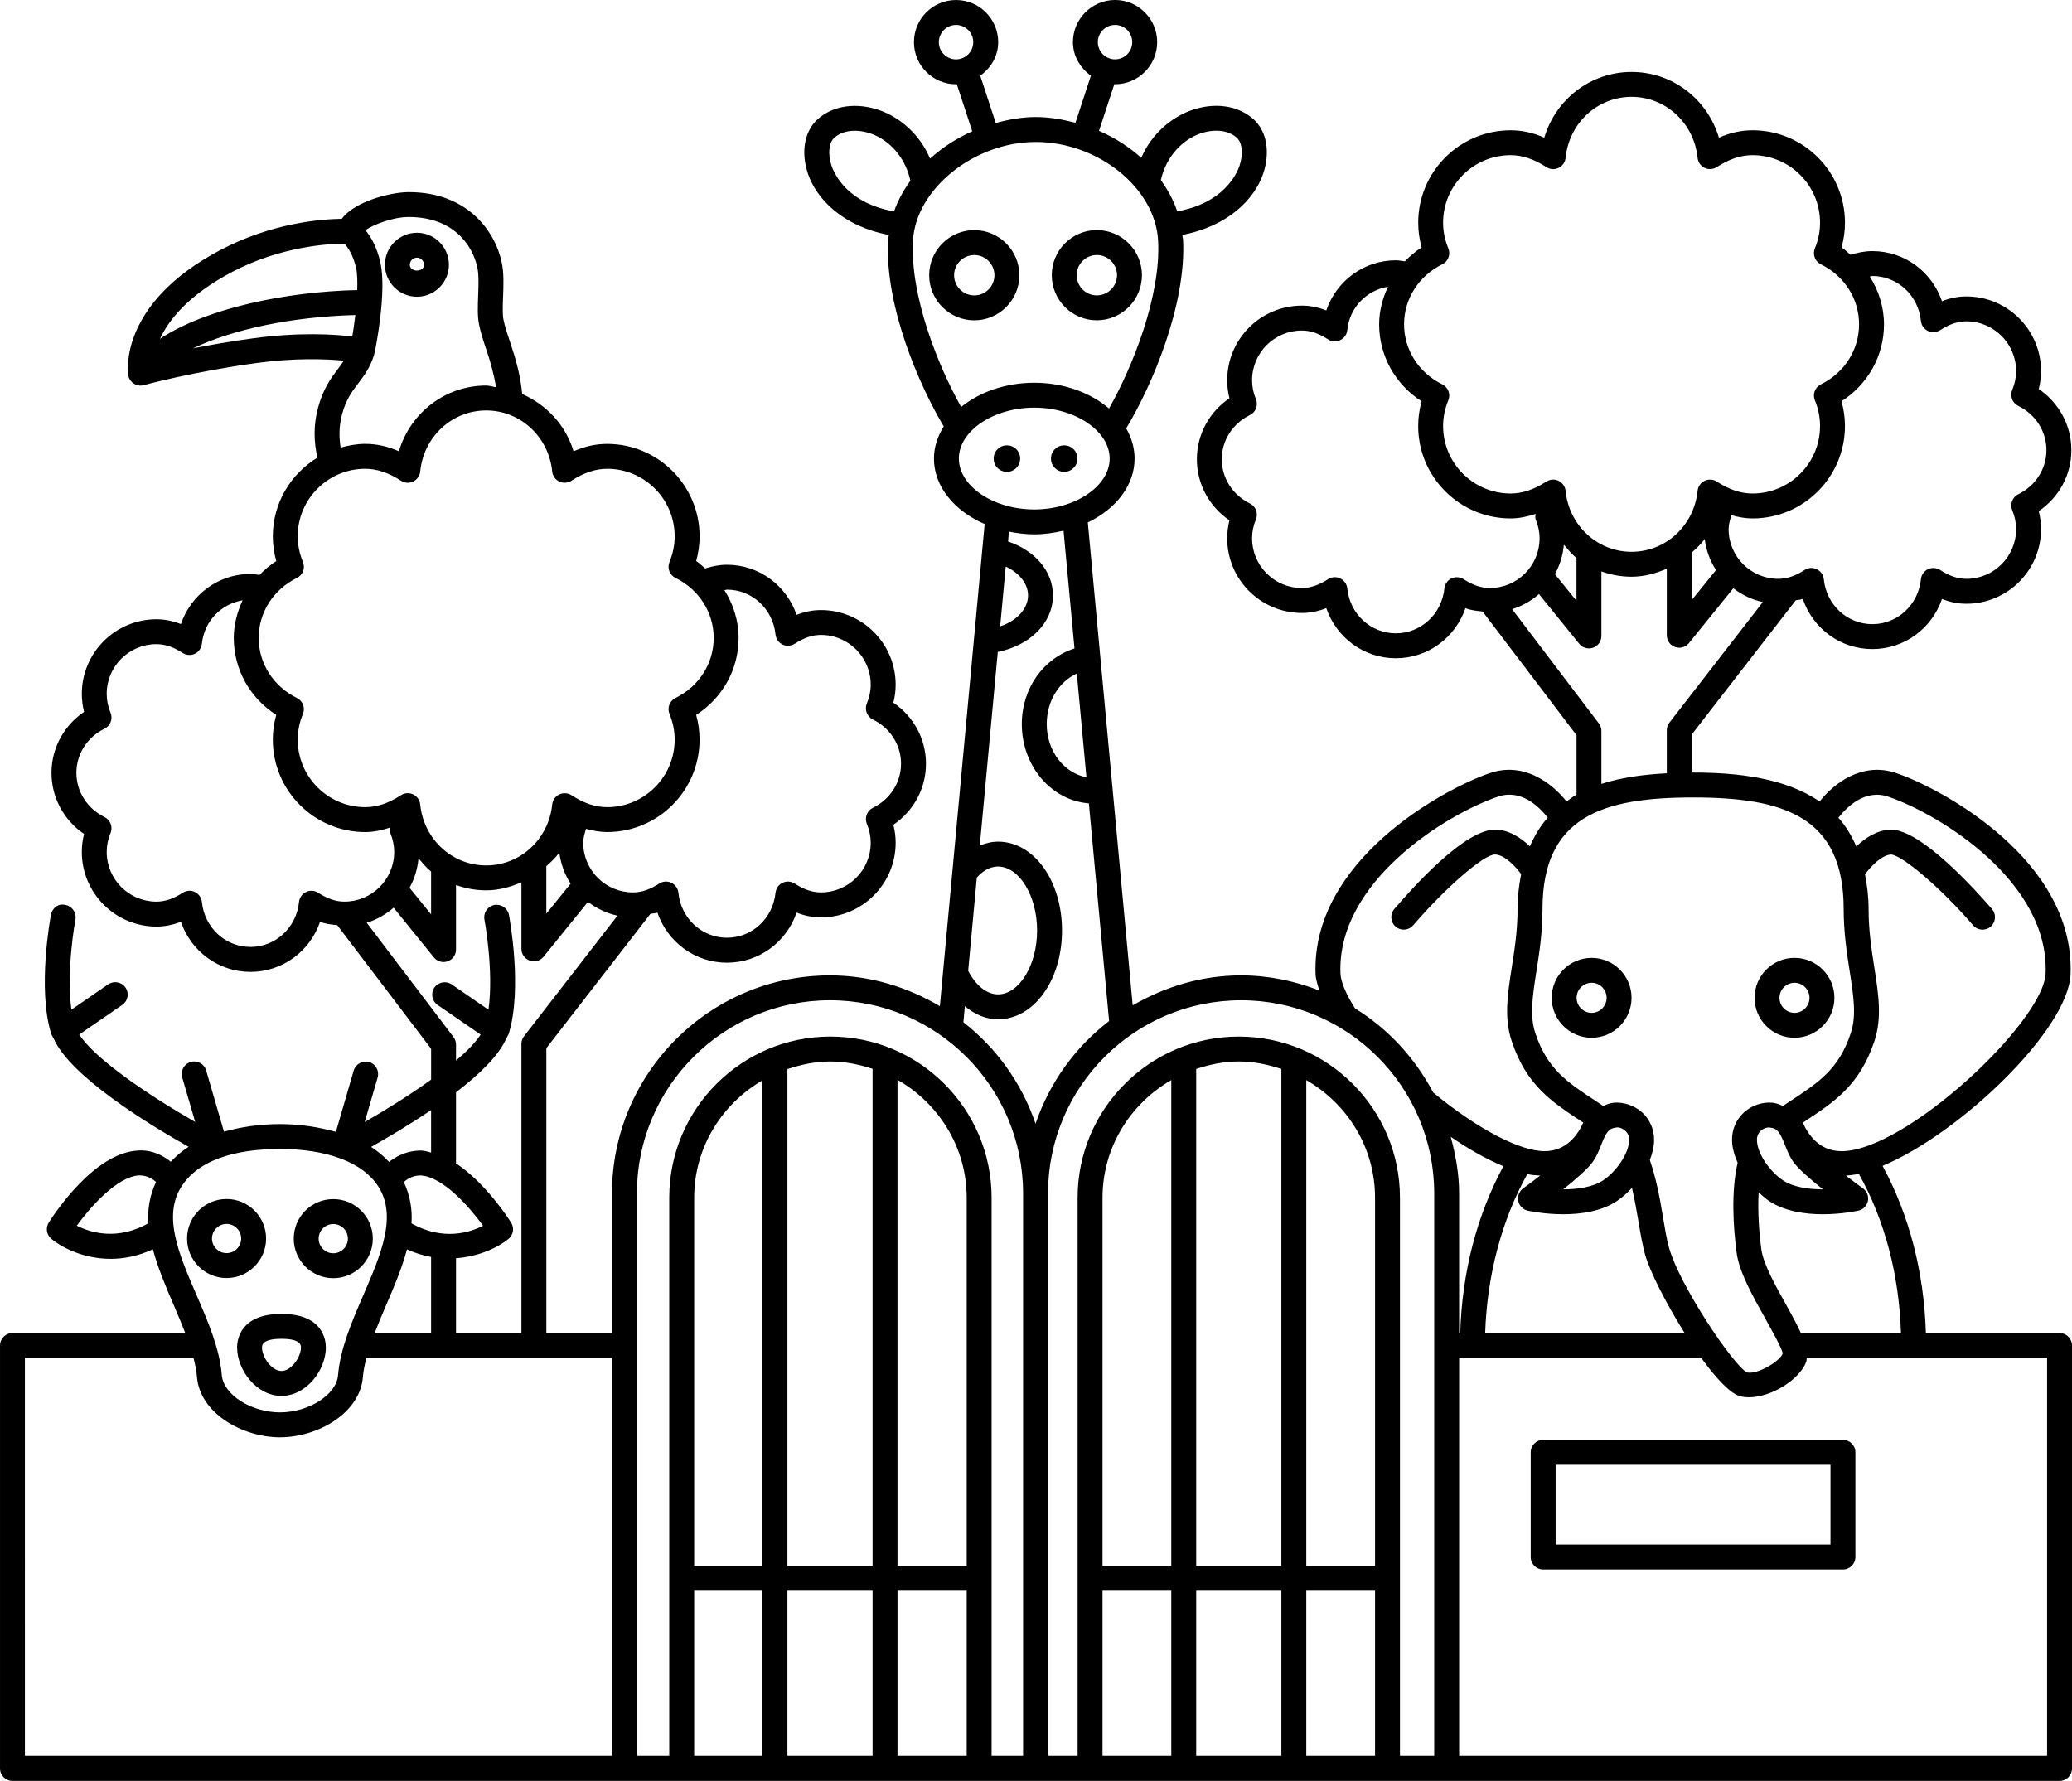 <?xml version="1.0" encoding="UTF-8"?>
<svg id="Layer_1" data-name="Layer 1" xmlns="http://www.w3.org/2000/svg" viewBox="0 0 997.92 857.749">
  <path d="M114.188,649.031c0,10.781,9.328,23.297,21.375,23.297s21.375-12.516,21.375-23.297c0-3.797-1.547-16.195-21.375-16.195s-21.375,12.398-21.375,16.195h0ZM135.563,644.836c9.375,0,9.375,3.164,9.375,4.195,0,4.734-4.734,11.297-9.375,11.297s-9.375-6.562-9.375-11.297c0-1.031,0-4.195,9.375-4.195ZM160.524,615.633c10.5,0,19.031-8.555,19.031-19.055s-8.531-19.031-19.031-19.031-19.055,8.531-19.055,19.031,8.555,19.055,19.055,19.055ZM160.524,589.547c3.867,0,7.031,3.164,7.031,7.031,0,3.891-3.164,7.055-7.031,7.055-3.891,0-7.055-3.164-7.055-7.055,0-3.867,3.164-7.031,7.055-7.031ZM109.126,615.563c10.5,0,19.031-8.531,19.031-19.031s-8.531-19.031-19.031-19.031-19.031,8.531-19.031,19.031,8.531,19.031,19.031,19.031ZM109.126,589.501c3.867,0,7.031,3.164,7.031,7.031s-3.164,7.031-7.031,7.031-7.031-3.164-7.031-7.031,3.164-7.031,7.031-7.031ZM528.256,154.271c11.977,0,21.727-9.75,21.727-21.727s-9.75-21.715-21.727-21.715-21.703,9.738-21.703,21.715,9.727,21.727,21.703,21.727ZM528.256,122.83c5.367,0,9.727,4.359,9.727,9.715s-4.359,9.727-9.727,9.727-9.703-4.359-9.703-9.727,4.359-9.715,9.703-9.715ZM469.24,154.283c11.977,0,21.703-9.738,21.703-21.715s-9.727-21.727-21.703-21.727-21.727,9.75-21.727,21.727,9.75,21.715,21.727,21.715ZM469.24,122.842c5.344,0,9.703,4.359,9.703,9.727s-4.359,9.715-9.703,9.715-9.727-4.359-9.727-9.715,4.359-9.727,9.727-9.727ZM507.959,225.322c-2.457-2.531-2.394-6.578.137-9.031,2.531-2.457,6.578-2.395,9.031.137,2.457,2.531,2.394,6.574-.137,9.031-2.527,2.457-6.574,2.395-9.031-.137ZM489.537,216.427c2.457,2.531,2.394,6.574-.137,9.031s-6.578,2.395-9.031-.137c-2.457-2.531-2.394-6.578.137-9.031,2.527-2.457,6.574-2.395,9.031.137ZM864.277,499.837c10.594,0,19.219-8.625,19.219-19.242s-8.625-19.242-19.219-19.242-19.242,8.625-19.242,19.242,8.625,19.242,19.242,19.242ZM864.277,473.353c3.984,0,7.219,3.258,7.219,7.242s-3.234,7.242-7.219,7.242-7.242-3.258-7.242-7.242,3.258-7.242,7.242-7.242ZM747.327,480.595c0,10.617,8.625,19.242,19.242,19.242s19.219-8.625,19.219-19.242-8.625-19.242-19.219-19.242-19.242,8.625-19.242,19.242ZM766.569,473.353c3.984,0,7.219,3.258,7.219,7.242s-3.234,7.242-7.219,7.242-7.242-3.258-7.242-7.242,3.258-7.242,7.242-7.242ZM991.919,642.053h-64.375c-.871-29.266-8.008-56.812-20.855-80.516,37.41-15.648,89.488-65.645,90.527-92.242,2.133-54.668-61.312-89.121-83.719-96.879-16.34-5.68-29.887,4.535-37.156,13.598-16.645-11.379-39.531-13.926-60.93-13.926-.207,0-.422.02-.633.02v-18.324l50.086-64.637c1.129-.316,2.266-.223,3.398-.672,4.875,14.227,18.094,24.152,33.516,24.152s28.641-9.926,33.516-24.141c3.914,1.547,7.805,2.309,11.766,2.309,19.828,0,35.953-16.125,35.953-35.941,0-2.906-.375-5.812-1.102-8.672,9.797-6.656,15.703-17.508,15.703-29.391s-5.906-22.746-15.703-29.402c.727-2.859,1.102-5.754,1.102-8.66,0-19.828-16.125-35.953-35.953-35.953-3.961,0-7.852.762-11.766,2.309-4.875-14.215-18.094-24.141-33.516-24.141-3.644,0-7.137.723-10.539,1.789-1.434-1.195-2.699-2.543-4.297-3.57,1.078-3.879,1.641-7.863,1.641-11.895,0-24.551-19.969-44.52-44.508-44.52-5.461,0-10.805,1.172-16.195,3.562-5.555-18.539-22.359-31.652-42.07-31.652s-36.516,13.113-42.047,31.652c-5.391-2.391-10.734-3.562-16.195-3.562-24.562,0-44.531,19.969-44.531,44.52,0,4.008.562,7.992,1.664,11.906-3.004,1.926-5.672,4.211-8.082,6.703-1.445-.18-2.867-.504-4.34-.504-15.422,0-28.641,9.926-33.516,24.152-3.914-1.559-7.805-2.32-11.766-2.32-19.828,0-35.953,16.125-35.953,35.941,0,2.918.375,5.824,1.078,8.672-9.773,6.656-15.68,17.508-15.68,29.391s5.906,22.734,15.68,29.402c-.703,2.836-1.078,5.742-1.078,8.66,0,19.828,16.125,35.953,35.953,35.953,3.961,0,7.852-.762,11.766-2.32,4.875,14.215,18.094,24.141,33.516,24.141s28.641-9.926,33.516-24.129c2.75,1.086,5.504,1.301,8.262,1.621l45.223,59.551v28.633c-1.715.934-3.188,2.199-4.789,3.297-7.246-9.055-20.723-19.289-37.141-13.602-22.383,7.758-85.852,42.188-83.742,96.879.094,2.34.977,5.07,1.812,7.773-11.73-4.539-24.359-7.281-37.672-7.281-19.094,0-36.773,5.508-52.219,14.453l-21.613-232.61c13.492-6.484,22.523-17.812,22.523-30.766,0-5.172-1.469-10.074-4.047-14.535,12.586-20.793,29.016-59.578,27.391-90.969-.039-.75-.305-1.457-.379-2.203,22.156-4.195,34.84-17.34,38.934-29.414,3.492-10.324,1.805-20.32-4.406-26.109-7.43-6.914-19.148-8.602-30.656-4.336-8.801,3.277-18.469,10.766-23.629,22.742-5.875-5.328-12.754-9.711-20.344-13.023l7.387-22.504c.125.004.227.07.352.07,11.18,0,20.273-9.105,20.273-20.285s-9.094-20.297-20.273-20.297-20.297,9.105-20.297,20.297c0,6.762,3.547,12.473,8.656,16.16l-7.441,22.668c-6.176-1.613-12.535-2.75-19.141-2.75s-13.016,1.184-19.246,2.871l-7.477-22.781c5.109-3.688,8.652-9.398,8.652-16.16C480.749,9.114,471.655.008,460.452.008s-20.273,9.105-20.273,20.297,9.094,20.285,20.273,20.285c.125,0,.227-.066.352-.07l7.457,22.723c-7.559,3.371-14.43,7.801-20.32,13.16-5.125-12.16-14.844-19.789-23.723-23.094-11.484-4.23-23.203-2.602-30.656,4.348-6.211,5.777-7.898,15.773-4.406,26.086,4.094,12.086,16.781,25.234,38.941,29.426-.074.746-.348,1.453-.387,2.203-1.703,32.996,15.793,71.48,26.816,90.027-2.941,4.715-4.715,9.918-4.715,15.465,0,13.531,9.906,25.234,24.422,31.543l-21.574,232.21c-15.598-9.191-33.535-14.832-52.91-14.832-57.891,0-105,47.109-105,105v67.266h-31.617v-137.2l50.086-64.648c1.129-.316,2.266-.223,3.398-.672,4.875,14.203,18.094,24.141,33.516,24.141s28.641-9.914,33.516-24.117c3.914,1.547,7.805,2.297,11.766,2.297,19.828,0,35.953-16.125,35.953-35.941,0-2.906-.375-5.812-1.102-8.672,9.797-6.656,15.703-17.508,15.703-29.391s-5.906-22.746-15.703-29.402c.727-2.859,1.102-5.754,1.102-8.66,0-19.828-16.125-35.953-35.953-35.953-3.961,0-7.852.762-11.766,2.309-4.875-14.203-18.094-24.129-33.516-24.129-3.641,0-7.141.719-10.535,1.781-1.434-1.195-2.703-2.547-4.301-3.574,1.078-3.879,1.641-7.863,1.641-11.895,0-24.551-19.969-44.52-44.508-44.52-5.461,0-10.805,1.172-16.195,3.562-3.801-12.676-13.082-22.445-24.742-27.59-.809-9.035-3.211-17.281-5.656-24.508-1.383-4.125-2.695-7.934-3.375-11.414-.492-2.602-.328-6.879-.164-11.016.211-5.566.422-11.332-.633-16.348-3.305-15.691-17.016-33.949-44.672-33.949h-.398c-8.418.047-25.895,4.484-31.98,12.848-9.172.113-33.422,1.746-58.77,15.195-48.727,25.852-44.297,58.652-44.086,60.047.258,1.688,1.242,3.188,2.672,4.125.984.633,2.109.961,3.258.961.539,0,1.078-.07,1.594-.223.234-.059,23.648-6.48,54.422-10.664,18.738-2.551,33.48-1.922,41.883-1.102-.824,1.238-1.664,2.445-2.672,3.762-3.375,4.453-7.195,9.516-9.703,18.773-2.32,8.504-2.09,16.523-.34,24.16-12.82,7.82-21.48,21.812-21.48,37.902,0,4.008.562,7.992,1.664,11.906-3.004,1.926-5.672,4.211-8.082,6.703-1.445-.18-2.867-.504-4.34-.504-15.422,0-28.641,9.926-33.516,24.152-3.914-1.559-7.805-2.32-11.766-2.32-19.828,0-35.953,16.125-35.953,35.941,0,2.93.375,5.824,1.078,8.672-9.773,6.656-15.68,17.52-15.68,29.391s5.906,22.734,15.68,29.402c-.703,2.848-1.078,5.742-1.078,8.672,0,19.816,16.125,35.941,35.953,35.941,3.961,0,7.852-.773,11.766-2.32,4.875,14.203,18.094,24.141,33.516,24.141s28.641-9.914,33.516-24.117c2.75,1.086,5.504,1.297,8.262,1.613l45.223,59.535v14.883c-10.039,7.191-21.504,14.398-31.992,20.414l6.234-21.469c.914-3.164-.914-6.492-4.102-7.43-3-.914-6.492.914-7.43,4.102l-8.57,29.523c-8.039-2.227-16.832-3.742-26.961-3.742-10.219,0-18.969,1.473-26.949,3.644l-8.582-29.496c-.938-3.164-4.289-5.016-7.453-4.078-3.164.938-4.992,4.266-4.078,7.453l6.258,21.445c-21.859-12.504-48.141-30.164-55.852-42.102l20.742-14.289c2.742-1.875,3.422-5.625,1.547-8.344s-5.625-3.375-8.344-1.547l-17.707,12.195c-2.625-18.773,1.871-43.152,1.934-43.414.609-3.258-1.547-6.398-4.781-7.008-3.609-.891-6.398,1.547-7.031,4.758-.258,1.453-6.633,35.742.188,57.492.125.398.543.844.699,1.25.062.109,0,.242.074.348.062.09.172.121.238.207,7.699,18.289,46.055,41.703,65.109,52.414-3.262,2.098-6.074,4.527-8.578,7.223-5.777-4.711-11.598-5.769-15.867-5.422-21.328,1.195-40.758,31.312-42.914,34.734-1.594,2.555-1.055,5.883,1.266,7.805,5.32,4.406,15.797,9.633,28.57,9.633,6.324,0,13.219-1.297,20.324-4.606,2.359,8.879,6.152,17.859,9.98,26.73,1.953,4.516,3.863,9.082,5.613,13.617l-83.219-.008c-3.305,0-6,2.695-6,6v203.7c0,3.305,2.695,6,6,6h985.92c3.305,0,6-2.695,6-6v-203.7c0-3.305-2.695-6-6-6v.004ZM537.039,12.003c4.57,0,8.273,3.727,8.273,8.297s-3.703,8.285-8.273,8.285-8.297-3.715-8.297-8.285,3.727-8.297,8.297-8.297ZM452.172,20.312c0-4.57,3.703-8.297,8.273-8.297s8.297,3.727,8.297,8.297-3.727,8.285-8.297,8.285-8.273-3.715-8.273-8.285ZM915.542,642.052h-48.203c-1.715-3.727-3.93-7.926-6.93-13.289-5.227-9.375-11.156-20.016-12.094-26.906-1.066-7.977-1.844-18.074-1.312-27.586,1.699,1.582,3.422,3.137,5.18,4.289,7.547,4.945,17.367,6.281,25.711,6.281,9.188,0,16.57-1.617,17.156-1.734,2.297-.516,4.102-2.344,4.57-4.664.469-2.32-.469-4.688-2.391-6.07-2.465-1.777-5.305-3.918-8.18-6.133,1.973-.133,4.016-.398,6.188-.891,12.527,22.352,19.418,48.672,20.305,76.703h0ZM859.706,551.56c1.031,2.602,2.086,5.273,3.773,7.758,2.391,3.492,8.578,8.836,14.484,13.523h-.07c-6.727,0-14.062-.984-19.125-4.312-6.023-3.961-12.516-12.703-12.586-19.453-.023-1.805.609-3.305,1.875-4.453,1.102-1.008,2.555-1.594,3.844-1.594.141,0,.281,0,.398.023,3.867.398,5.039,2.531,7.406,8.508h0ZM909.558,383.76c25.43,8.801,77.391,41.191,75.656,85.066-.891,23.25-67.383,85.641-98.297,85.641-10.906,0-16.277-8.383-18.633-13.75l.188-.125c15.188-9.984,27.164-17.859,34.289-39.164,3.727-11.203,1.969-22.453-.047-35.461-1.359-8.742-2.766-17.789-2.766-28.172,0-6.207-.754-11.559-1.723-16.664,2.711-3.742,7.93-9.305,12.551-9.562,5.344.422,23.625,15.656,39.516,34.102,1.195,1.383,2.859,2.086,4.547,2.086,1.383,0,2.789-.469,3.914-1.453,2.508-2.156,2.789-5.953.633-8.461-7.805-9.047-34.078-38.273-48.703-38.273-.188,0-.398.012-.586.023-6.434.363-11.992,4.188-16.07,8.102-2.309-5.312-5.133-9.981-8.609-13.84,4.031-5.152,12.902-14.031,24.141-10.094h0ZM887.949,437.795c0,11.297,1.547,21.234,2.906,30.023,1.852,11.93,3.328,21.375.516,29.812-5.789,17.367-15.211,23.555-29.484,32.93l-3.176,2.106c-1.574-.648-3.102-1.348-5.144-1.566-4.805-.398-9.844,1.266-13.594,4.641-3.797,3.469-5.859,8.25-5.789,13.477.035,3.66,1.172,7.285,2.699,10.812-3.211,13.84-2.121,31.055-.473,43.426,1.242,9.164,7.477,20.344,13.523,31.148,3.398,6.094,8.531,15.281,8.648,17.32-1.195,3.609-12.164,10.266-17.18,9.094-6.422-3.141-32.32-41.602-37.547-60-1.125-3.984-1.969-9.188-2.93-14.859-1.457-8.887-3.289-18.715-6.332-27.418,1.199-3.121,2.012-6.316,2.047-9.519.07-5.227-1.992-10.008-5.789-13.477-3.773-3.398-9-5.016-13.594-4.641-2.035.215-3.555.914-5.125,1.559l-3.195-2.121c-14.273-9.375-23.695-15.562-29.484-32.906-2.812-8.438-1.336-17.859.516-29.812,1.383-8.766,2.93-18.703,2.93-30.023,0-44.578,28.992-53.707,72.516-53.707,43.543-.004,72.535,9.125,72.535,53.703h0ZM698.699,547.535c7.606,5.227,16.441,10.484,25.367,14.172-12.789,23.66-19.922,51.121-20.785,80.348h-.539v-67.266c0-9.488-1.672-18.508-4.043-27.254h0ZM735.582,565.512c2.129.457,4.172.586,6.211.711-2.879,2.223-5.731,4.371-8.207,6.148-1.898,1.383-2.836,3.773-2.367,6.07.469,2.32,2.273,4.148,4.57,4.664.586.117,7.969,1.734,17.156,1.734,8.32,0,18.141-1.336,25.688-6.281,2.531-1.656,5.012-3.906,7.359-6.418,1.219,5.328,2.242,10.793,3.094,15.98,1.031,6.164,1.992,11.836,3.234,16.172,2.312,8.176,10.152,23.605,19.039,37.758h-96.074c.91-27.707,7.961-54.453,20.297-76.539h0ZM772.07,568.527c-5.086,3.328-12.422,4.312-19.148,4.312h-.047c5.883-4.688,12.07-10.031,14.461-13.547,1.688-2.461,2.766-5.156,3.797-7.758,2.367-5.953,3.539-8.086,7.383-8.484,1.195-.258,3.023.469,4.242,1.57,1.266,1.148,1.898,2.648,1.875,4.453-.07,6.75-6.562,15.516-12.562,19.453h0ZM925.16,154.597c.211,2.086,1.5,3.902,3.375,4.816,1.852.855,4.078.738,5.859-.375,4.5-2.906,8.508-4.266,12.656-4.266,13.219,0,23.953,10.746,23.953,23.953,0,3.047-.633,6.105-1.875,9.094-1.195,2.93.07,6.293,2.906,7.688,8.367,4.102,13.57,12.258,13.57,21.281s-5.203,17.168-13.57,21.27c-2.836,1.395-4.102,4.758-2.906,7.688,1.242,2.988,1.875,6.059,1.875,9.105,0,13.207-10.734,23.941-23.953,23.941-4.148,0-8.156-1.359-12.656-4.266-1.758-1.125-3.984-1.242-5.859-.375-1.875.914-3.164,2.73-3.375,4.816-1.242,12.34-11.297,21.656-23.391,21.656s-22.148-9.316-23.391-21.656c-.211-2.086-1.5-3.902-3.375-4.805-1.875-.914-4.102-.773-5.859.363-4.5,2.906-8.531,4.266-12.656,4.266-13.219,0-23.953-10.734-23.953-23.941,0-2.277.691-4.496,1.363-6.707,3.371.934,6.746,1.562,10.168,1.562,24.539,0,44.508-19.969,44.508-44.52,0-4.031-.562-8.016-1.664-11.906,12.75-8.18,20.461-21.949,20.461-37.055,0-8.371-2.559-16.207-6.828-23.031.426-.023.797-.254,1.227-.254,12.094,0,22.148,9.316,23.391,21.656h0ZM814.77,266.167c2.234-2.027,4.457-4.07,6.25-6.527.734,5.441,2.566,10.523,5.461,14.914l-11.711,14.465v-22.852ZM694.65,127.307c2.836-1.395,4.102-4.758,2.883-7.688-1.664-4.031-2.508-8.191-2.508-12.363,0-17.93,14.602-32.52,32.531-32.52,5.602,0,11.227,1.887,17.227,5.754,1.758,1.148,4.031,1.289,5.859.363,1.875-.902,3.164-2.73,3.375-4.805,1.664-16.758,15.328-29.402,31.781-29.402s30.117,12.645,31.805,29.414c.211,2.074,1.5,3.891,3.375,4.793,1.852.902,4.078.762,5.859-.363,6.07-3.926,11.555-5.754,17.227-5.754,17.93,0,32.508,14.59,32.508,32.52,0,4.207-.844,8.367-2.484,12.363-1.219,2.93.047,6.293,2.883,7.688,11.344,5.566,18.398,16.641,18.398,28.91s-7.055,23.332-18.398,28.922c-2.836,1.395-4.102,4.758-2.883,7.676,1.641,3.996,2.484,8.156,2.484,12.363,0,17.93-14.578,32.52-32.508,32.52-5.672,0-11.156-1.828-17.227-5.754-1.734-1.125-3.961-1.254-5.859-.363-1.875.902-3.164,2.719-3.375,4.793-1.688,16.77-15.375,29.402-31.805,29.402s-30.117-12.633-31.781-29.391c-.211-2.074-1.5-3.902-3.375-4.805-.82-.398-1.711-.598-2.602-.598-1.125,0-2.273.328-3.258.961-6,3.867-11.625,5.754-17.227,5.754-17.93,0-32.531-14.59-32.531-32.52,0-4.172.844-8.332,2.508-12.363,1.219-2.918-.047-6.281-2.883-7.676-11.367-5.59-18.422-16.676-18.422-28.922s7.055-23.344,18.422-28.91h0ZM753.189,262.357c1.93,2.223,3.754,4.562,6.078,6.352v20.66l-10.387-12.828c2.375-4.281,3.863-9.062,4.309-14.184h0ZM704.892,278.951c-1.758-1.102-3.984-1.242-5.859-.375-1.875.914-3.164,2.73-3.375,4.816-1.242,12.34-11.297,21.645-23.391,21.645s-22.148-9.305-23.391-21.645c-.211-2.086-1.5-3.902-3.375-4.805-1.875-.914-4.102-.773-5.859.363-4.5,2.906-8.531,4.266-12.656,4.266-13.219,0-23.953-10.746-23.953-23.953,0-3.082.609-6.141,1.852-9.094,1.195-2.93-.07-6.281-2.906-7.676-8.344-4.125-13.547-12.281-13.547-21.293s5.18-17.168,13.547-21.281c2.836-1.395,4.102-4.746,2.906-7.664-1.242-2.977-1.852-6.035-1.852-9.117,0-13.207,10.734-23.941,23.953-23.941,4.125,0,8.156,1.359,12.656,4.266,1.781,1.16,4.008,1.277,5.859.363,1.875-.902,3.164-2.719,3.375-4.805,1.106-10.977,9.316-19.168,19.602-20.93-2.59,5.621-4.25,11.695-4.25,18.129,0,15.094,7.711,28.875,20.461,37.055-1.102,3.914-1.664,7.898-1.664,11.906,0,24.551,19.969,44.52,44.531,44.52,4.055,0,8.047-.871,12.035-2.184-.059.891-.324,1.77.035,2.652,1.242,2.988,1.875,6.047,1.875,9.094,0,13.207-10.734,23.953-23.953,23.953-4.148,0-8.156-1.359-12.656-4.266h0ZM770.048,348.431l-41.781-55.027c4.84-1.523,9.215-3.996,12.938-7.277l19.398,23.961c1.172,1.441,2.883,2.227,4.664,2.227.68,0,1.336-.117,1.992-.34,2.414-.855,4.008-3.117,4.008-5.66v-31.098c4.562,1.621,9.434,2.562,14.531,2.562,6.082,0,11.688-1.598,16.969-3.867v32.062c0,2.543,1.594,4.805,4.008,5.66.656.223,1.312.34,1.992.34,1.781,0,3.492-.785,4.664-2.227l21.379-26.418c4.152,3.164,8.93,5.535,14.211,6.656l-44.988,58.059c-.82,1.055-1.266,2.344-1.266,3.68v20.723c-10.812.559-21.633,1.938-31.5,5.109v-25.492c0-1.312-.422-2.59-1.219-3.633h0ZM645.598,468.821c-1.711-43.898,50.25-76.266,75.68-85.066,11.32-3.977,20.129,4.898,24.141,10.086-3.461,3.848-6.285,8.496-8.59,13.789-4.07-3.891-9.609-7.684-15.996-8.043-15.07-.961-41.391,29.062-49.312,38.25-2.156,2.508-1.875,6.305.633,8.461,1.125.984,2.531,1.453,3.914,1.453,1.688,0,3.352-.703,4.547-2.086,15.75-18.281,34.031-34.102,39.375-34.102h.164c4.781.27,9.922,6.027,12.465,9.457-.977,5.133-1.731,10.523-1.731,16.77,0,10.383-1.406,19.43-2.789,28.172-2.016,13.031-3.773,24.258-.047,35.461,7.125,21.305,19.102,29.18,34.289,39.141l.188.125c-2.367,5.348-7.758,13.773-18.609,13.773-11.977,0-32.531-10.828-53.648-28.242-8.789-16.66-21.691-30.664-37.656-40.535-4.328-6.801-6.879-12.789-7.016-16.863h-.002ZM523.258,374.376c-10.75-2.059-19.129-12.5-19.129-25.637,0-11.18,5.988-20.457,14.484-24.324l4.645,49.961ZM577.465,64.546c7.125-2.672,14.156-1.957,18.281,1.875,2.602,2.402,3.094,7.945,1.219,13.465-1.488,4.375-8.062,18.031-29.988,21.895-1.801-5.348-4.531-10.355-7.891-15.059,2.742-11.969,10.867-19.379,18.379-22.176h0ZM400.515,79.886c-1.875-5.508-1.383-11.039,1.219-13.441,4.102-3.82,11.133-4.547,18.281-1.887,7.578,2.816,15.797,10.324,18.457,22.488-3.34,4.633-6.062,9.547-7.875,14.762-22.004-3.836-28.594-17.527-30.082-21.922h0ZM498.812,68.378c30.094,0,57.656,22.242,58.969,47.59,1.383,26.855-12.512,61.117-23.648,80.793-8.859-7.551-21.637-12.414-36-12.414-13.922,0-26.391,4.535-35.215,11.68-11.191-19.941-24.605-53.414-23.215-80.035,1.289-24.926,29.461-47.613,59.109-47.613h0ZM461.804,220.858c0-13.289,16.641-24.516,36.328-24.516s36.305,11.227,36.305,24.516-16.617,24.516-36.305,24.516-36.328-11.227-36.328-24.516ZM484.382,272.866c6.465,2.988,10.75,8.223,10.75,13.91,0,6.555-5.543,12.27-13.43,14.898l2.68-28.808ZM470.46,422.686c2.309-2.566,5.684-5.32,10.211-5.32,10.195,0,18.82,14.109,18.82,30.797s-8.625,30.773-18.82,30.773c-5.477,0-10.727-4.293-14.379-11.363l4.168-44.887ZM464.702,484.635c4.738,3.965,10.18,6.305,15.965,6.305,17.273,0,30.82-18.797,30.82-42.773s-13.547-42.797-30.82-42.797c-3.019,0-5.949.746-8.777,1.891l8.664-93.262c15.332-3.055,26.574-13.812,26.574-27.223,0-11.77-8.809-21.656-21.633-25.98l.441-4.746c3.918.777,7.953,1.32,12.191,1.32,4.934,0,9.606-.727,14.094-1.77l5.273,56.738c-14.66,4.617-25.367,18.891-25.367,36.391,0,20.312,14.293,36.824,32.297,38.207l9.742,104.85c-16.305,12.523-28.672,29.598-35.426,49.441-6.656-19.562-18.785-36.406-34.75-48.883l.711-7.709ZM373.514,305.635c.211,2.086,1.5,3.902,3.375,4.816,1.852.891,4.102.738,5.859-.375,4.5-2.906,8.508-4.266,12.656-4.266,13.219,0,23.953,10.746,23.953,23.953,0,3.047-.633,6.106-1.875,9.094-1.195,2.93.07,6.293,2.906,7.688,8.367,4.102,13.57,12.258,13.57,21.281s-5.203,17.168-13.57,21.27c-2.836,1.394-4.102,4.758-2.906,7.688,1.242,2.988,1.875,6.059,1.875,9.106,0,13.207-10.734,23.941-23.953,23.941-4.148,0-8.156-1.359-12.656-4.266-1.734-1.125-3.984-1.266-5.859-.375-1.875.914-3.164,2.742-3.375,4.805-1.242,12.352-11.297,21.656-23.391,21.656s-22.148-9.305-23.391-21.656c-.211-2.062-1.5-3.891-3.375-4.805-1.852-.914-4.102-.773-5.859.375-4.5,2.906-8.531,4.266-12.656,4.266-13.219,0-23.953-10.734-23.953-23.941,0-2.277.691-4.488,1.363-6.703,3.379.934,6.758,1.57,10.168,1.57,24.539,0,44.508-19.98,44.508-44.531,0-4.031-.562-8.016-1.641-11.895,12.727-8.18,20.438-21.949,20.438-37.066,0-8.367-2.555-16.199-6.824-23.02.426-.023.793-.25,1.223-.25,12.094-.004,22.148,9.301,23.391,21.641h0ZM263.124,417.205c2.234-2.027,4.457-4.07,6.25-6.527.738,5.441,2.566,10.531,5.465,14.922l-11.715,14.469v-22.864ZM111.464,131.155c23.883-12.668,47.438-13.781,54.445-13.816,1.547,1.699,4.195,5.402,5.602,11.789.605,2.75.664,6.547.543,10.582-34.586.797-72.75,8.781-95.008,23.48,4.273-9.156,13.68-21.027,34.418-32.035h0ZM122.081,162.925c-10.891,1.477-20.727,3.199-29.086,4.844,19.023-9.129,47.574-15.23,78.137-16.027-.445,3.73-.945,7.332-1.449,10.316-8.461-1.02-25.359-2.156-47.602.867h0ZM164.784,199.394c1.898-7.031,4.711-10.746,7.711-14.684,2.883-3.809,5.859-7.758,7.781-14.109l-.18-.055c.059-.188.281-.277.32-.473.609-2.988,5.883-29.566,2.812-43.523-1.66-7.566-4.648-12.516-7.199-15.707,3.938-2.762,13.324-6.285,20.629-6.324h.305c20.484,0,30.469,12.598,32.953,24.41.75,3.562.562,8.578.375,13.43-.188,5.039-.375,9.785.398,13.734.75,3.949,2.18,8.297,3.773,12.984,1.801,5.336,3.422,11.285,4.473,17.41-1.621-.184-3.105-.793-4.773-.793-19.711,0-36.516,13.113-42.047,31.652-5.391-2.391-10.734-3.562-16.195-3.562-4.137,0-8.062.75-11.867,1.809-.801-5.105-.836-10.445.73-16.199h0ZM143.011,278.355c2.836-1.395,4.102-4.758,2.883-7.688-1.664-4.031-2.508-8.191-2.508-12.363,0-17.93,14.602-32.52,32.531-32.52,5.602,0,11.227,1.887,17.227,5.766,1.758,1.137,3.984,1.289,5.859.363,1.875-.902,3.164-2.719,3.375-4.805,1.664-16.77,15.328-29.414,31.781-29.414s30.117,12.645,31.805,29.426c.211,2.074,1.5,3.891,3.375,4.805,1.875.879,4.078.738,5.859-.375,6-3.879,11.625-5.766,17.227-5.766,17.93,0,32.508,14.59,32.508,32.52,0,4.207-.844,8.367-2.484,12.363-1.219,2.93.047,6.293,2.883,7.688,11.344,5.566,18.398,16.641,18.398,28.91s-7.055,23.344-18.398,28.91c-2.836,1.394-4.102,4.758-2.883,7.688,1.641,3.996,2.484,8.156,2.484,12.363,0,17.941-14.578,32.531-32.508,32.531-5.672,0-11.133-1.828-17.227-5.766-1.758-1.125-3.961-1.254-5.859-.363-1.875.902-3.164,2.719-3.375,4.793-1.688,16.77-15.375,29.402-31.805,29.402s-30.117-12.633-31.781-29.391c-.211-2.074-1.5-3.902-3.375-4.805-.82-.398-1.711-.598-2.602-.598-1.125,0-2.273.328-3.258.961-6.094,3.938-11.555,5.766-17.227,5.766-17.93,0-32.531-14.59-32.531-32.531,0-4.172.844-8.332,2.508-12.363,1.219-2.93-.047-6.293-2.883-7.688-11.367-5.566-18.422-16.652-18.422-28.91s7.055-23.344,18.422-28.91h0ZM201.554,413.405c1.93,2.223,3.754,4.562,6.074,6.352v20.648l-10.383-12.816c2.375-4.281,3.863-9.062,4.309-14.184h0ZM153.253,429.999c-1.734-1.102-3.984-1.289-5.859-.375s-3.164,2.742-3.375,4.805c-1.242,12.352-11.297,21.656-23.391,21.656s-22.148-9.305-23.391-21.656c-.211-2.062-1.5-3.891-3.375-4.805s-4.102-.773-5.859.375c-4.5,2.906-8.531,4.266-12.656,4.266-13.219,0-23.953-10.734-23.953-23.941,0-3.094.609-6.152,1.852-9.106,1.195-2.93-.07-6.281-2.906-7.676-8.344-4.125-13.547-12.281-13.547-21.293s5.18-17.168,13.547-21.281c2.836-1.394,4.102-4.746,2.906-7.676-1.242-2.953-1.852-6.012-1.852-9.106,0-13.207,10.734-23.941,23.953-23.941,4.125,0,8.156,1.359,12.656,4.266,1.781,1.148,4.008,1.266,5.859.363,1.875-.902,3.164-2.719,3.375-4.805,1.105-10.977,9.316-19.168,19.602-20.93-2.59,5.621-4.25,11.695-4.25,18.129,0,15.105,7.711,28.887,20.461,37.055-1.102,3.914-1.664,7.898-1.664,11.906,0,24.551,19.969,44.531,44.531,44.531,4.039,0,8.039-.875,12.035-2.191-.059.891-.324,1.769.035,2.648,1.242,2.988,1.875,6.059,1.875,9.106,0,13.207-10.734,23.941-23.953,23.941-4.148,0-8.156-1.359-12.656-4.266h0ZM218.409,499.468l-41.781-55.016c4.84-1.527,9.215-4,12.938-7.277l19.398,23.949c1.172,1.43,2.883,2.227,4.664,2.227.68,0,1.336-.117,1.992-.352,2.414-.844,4.008-3.117,4.008-5.648v-31.086c4.562,1.621,9.434,2.562,14.531,2.562,6.082,0,11.688-1.598,16.969-3.867v32.062c0,2.531,1.594,4.805,4.008,5.648.656.234,1.312.352,1.992.352,1.781,0,3.492-.797,4.664-2.227l21.383-26.414c4.148,3.164,8.926,5.531,14.207,6.648l-44.988,58.059c-.82,1.055-1.266,2.344-1.266,3.68v139.27h-31.5v-36.016c11.223-.812,20.449-5.305,25.289-9.312,2.32-1.922,2.859-5.25,1.266-7.805-1.578-2.508-12.477-19.266-26.555-28.559v-34.25c11.434-8.715,20.84-17.941,24.301-26.137.066-.086.176-.117.242-.211.074-.105.008-.242.074-.352.156-.402.574-.848.699-1.242,6.82-21.75.445-56.039.188-57.492-.633-3.234-3.773-5.344-7.031-4.781-3.258.633-5.391,3.773-4.781,7.031.062.285,4.582,24.629,1.938,43.418l-17.711-12.199c-2.695-1.805-6.445-1.195-8.344,1.547-1.875,2.719-1.195,6.469,1.547,8.344l20.742,14.285c-2.41,3.731-6.496,7.973-11.859,12.492v-7.703c-.004-1.305-.426-2.57-1.223-3.625v-.003ZM232.659,590.359c-6.547,3.406-19.445,7.324-34.469-1.117.441-6.812-.656-13.48-3.727-19.93,3.316-2.848,6.25-3.144,8.102-3.164,10.688.586,23.297,14.883,30.094,24.211h0ZM196.018,601.742c3.965,1.844,7.836,2.961,11.609,3.672v36.629h-27.18c1.746-4.519,3.648-9.07,5.594-13.57,3.828-8.871,7.617-17.852,9.977-26.73h0ZM207.627,534.66v20.457c-1.457-.344-2.898-.859-4.383-.941-4.004-.164-9.992.801-15.844,5.469-2.52-2.688-5.359-5.121-8.668-7.227,7.629-4.293,18.102-10.457,28.895-17.758h0ZM36.977,590.336c6.703-9.164,19.453-23.625,30.07-24.234,1.996.055,4.859.371,8.125,3.168-3.07,6.449-4.168,13.113-3.727,19.93-14.977,8.414-27.855,4.519-34.469,1.137h0ZM87.461,571.375c9.586-14.859,31.031-17.977,47.344-17.977,11.293,0,21.035,1.578,28.977,4.516.277.109.543.23.832.297,7.855,3.051,13.859,7.481,17.559,13.211,9.234,14.32,1.289,32.766-7.148,52.289-5.508,12.703-11.18,25.875-12.211,38.648-.75,9.375-14.109,17.906-28.008,17.906-13.898-.023-27.234-8.578-27.984-17.953v-.023c-1.031-12.75-6.703-25.922-12.211-38.625-8.438-19.523-16.383-37.969-7.148-52.289h-.001ZM11.992,654.039h81.199c.812,3.148,1.438,6.242,1.676,9.211,1.383,17.32,21.773,28.992,39.938,29.016,18.188,0,38.578-11.625,39.961-28.945.242-2.992.871-6.109,1.691-9.281h118.29v191.7H11.998l-.005-191.701ZM306.742,574.773c0-51.281,41.719-93,93-93s93,41.719,93,93v270.96h-15.164v-268.85c0-42.797-34.828-77.625-77.625-77.625s-77.625,34.828-77.625,77.625v268.85h-15.586v-270.96ZM465.582,754.143h-33.328v-234.04c19.801,11.309,33.328,32.387,33.328,56.777v177.263ZM420.254,754.143h-41.016v-239.21c6.551-2.199,13.438-3.672,20.719-3.672,7.129,0,13.867,1.43,20.297,3.539v239.343ZM367.238,754.143h-32.906v-177.26c0-24.219,13.336-45.18,32.906-56.551v233.811ZM334.332,766.143h32.906v79.594h-32.906v-79.594ZM379.238,766.143h41.016v79.594h-41.016v-79.594ZM432.254,766.143h33.328v79.594h-33.328v-79.594ZM629.134,766.143h33.117v79.594h-33.117v-79.594ZM617.134,845.737h-41.016v-79.594h41.016v79.594ZM662.251,754.143h-33.117v-233.92c19.684,11.344,33.117,32.359,33.117,56.664v177.256ZM617.134,754.143h-41.016v-239.28c6.492-2.156,13.301-3.606,20.508-3.606s14.016,1.453,20.508,3.606v239.28ZM564.118,754.143h-33.117v-177.26c0-24.305,13.434-45.32,33.117-56.664v233.924ZM531.001,766.143h33.117v79.594h-33.117v-79.594ZM690.751,845.737h-16.5v-268.85c0-42.797-34.828-77.625-77.625-77.625s-77.625,34.828-77.625,77.625v268.85h-14.25v-270.96c0-51.281,41.719-93,93-93s93,41.719,93,93v270.96ZM985.921,845.737h-283.17v-191.7h116.63c7.152,9.883,14.168,17.43,18.934,18.516,1.266.305,2.625.445,4.008.445,11.18,0,24.867-9.023,27.656-17.273.176-.52.062-1.141.145-1.688h115.8l-.002,191.699ZM200.811,142.927c8.484,0,15.398-6.914,15.398-15.41s-6.914-15.41-15.398-15.41-15.422,6.914-15.422,15.41,6.914,15.41,15.422,15.41ZM200.811,124.107c1.875,0,3.398,1.535,3.398,3.41,0,3.762-6.797,3.715-6.82,0,0-1.875,1.523-3.41,3.422-3.41ZM743.221,693.487c-3.305,0-6,2.695-6,6v50.414c0,3.305,2.695,6,6,6h144.38c3.305,0,6-2.695,6-6v-50.414c0-3.305-2.695-6-6-6h-144.38ZM881.601,743.901h-132.38v-38.414h132.38v38.414Z"/>
</svg>